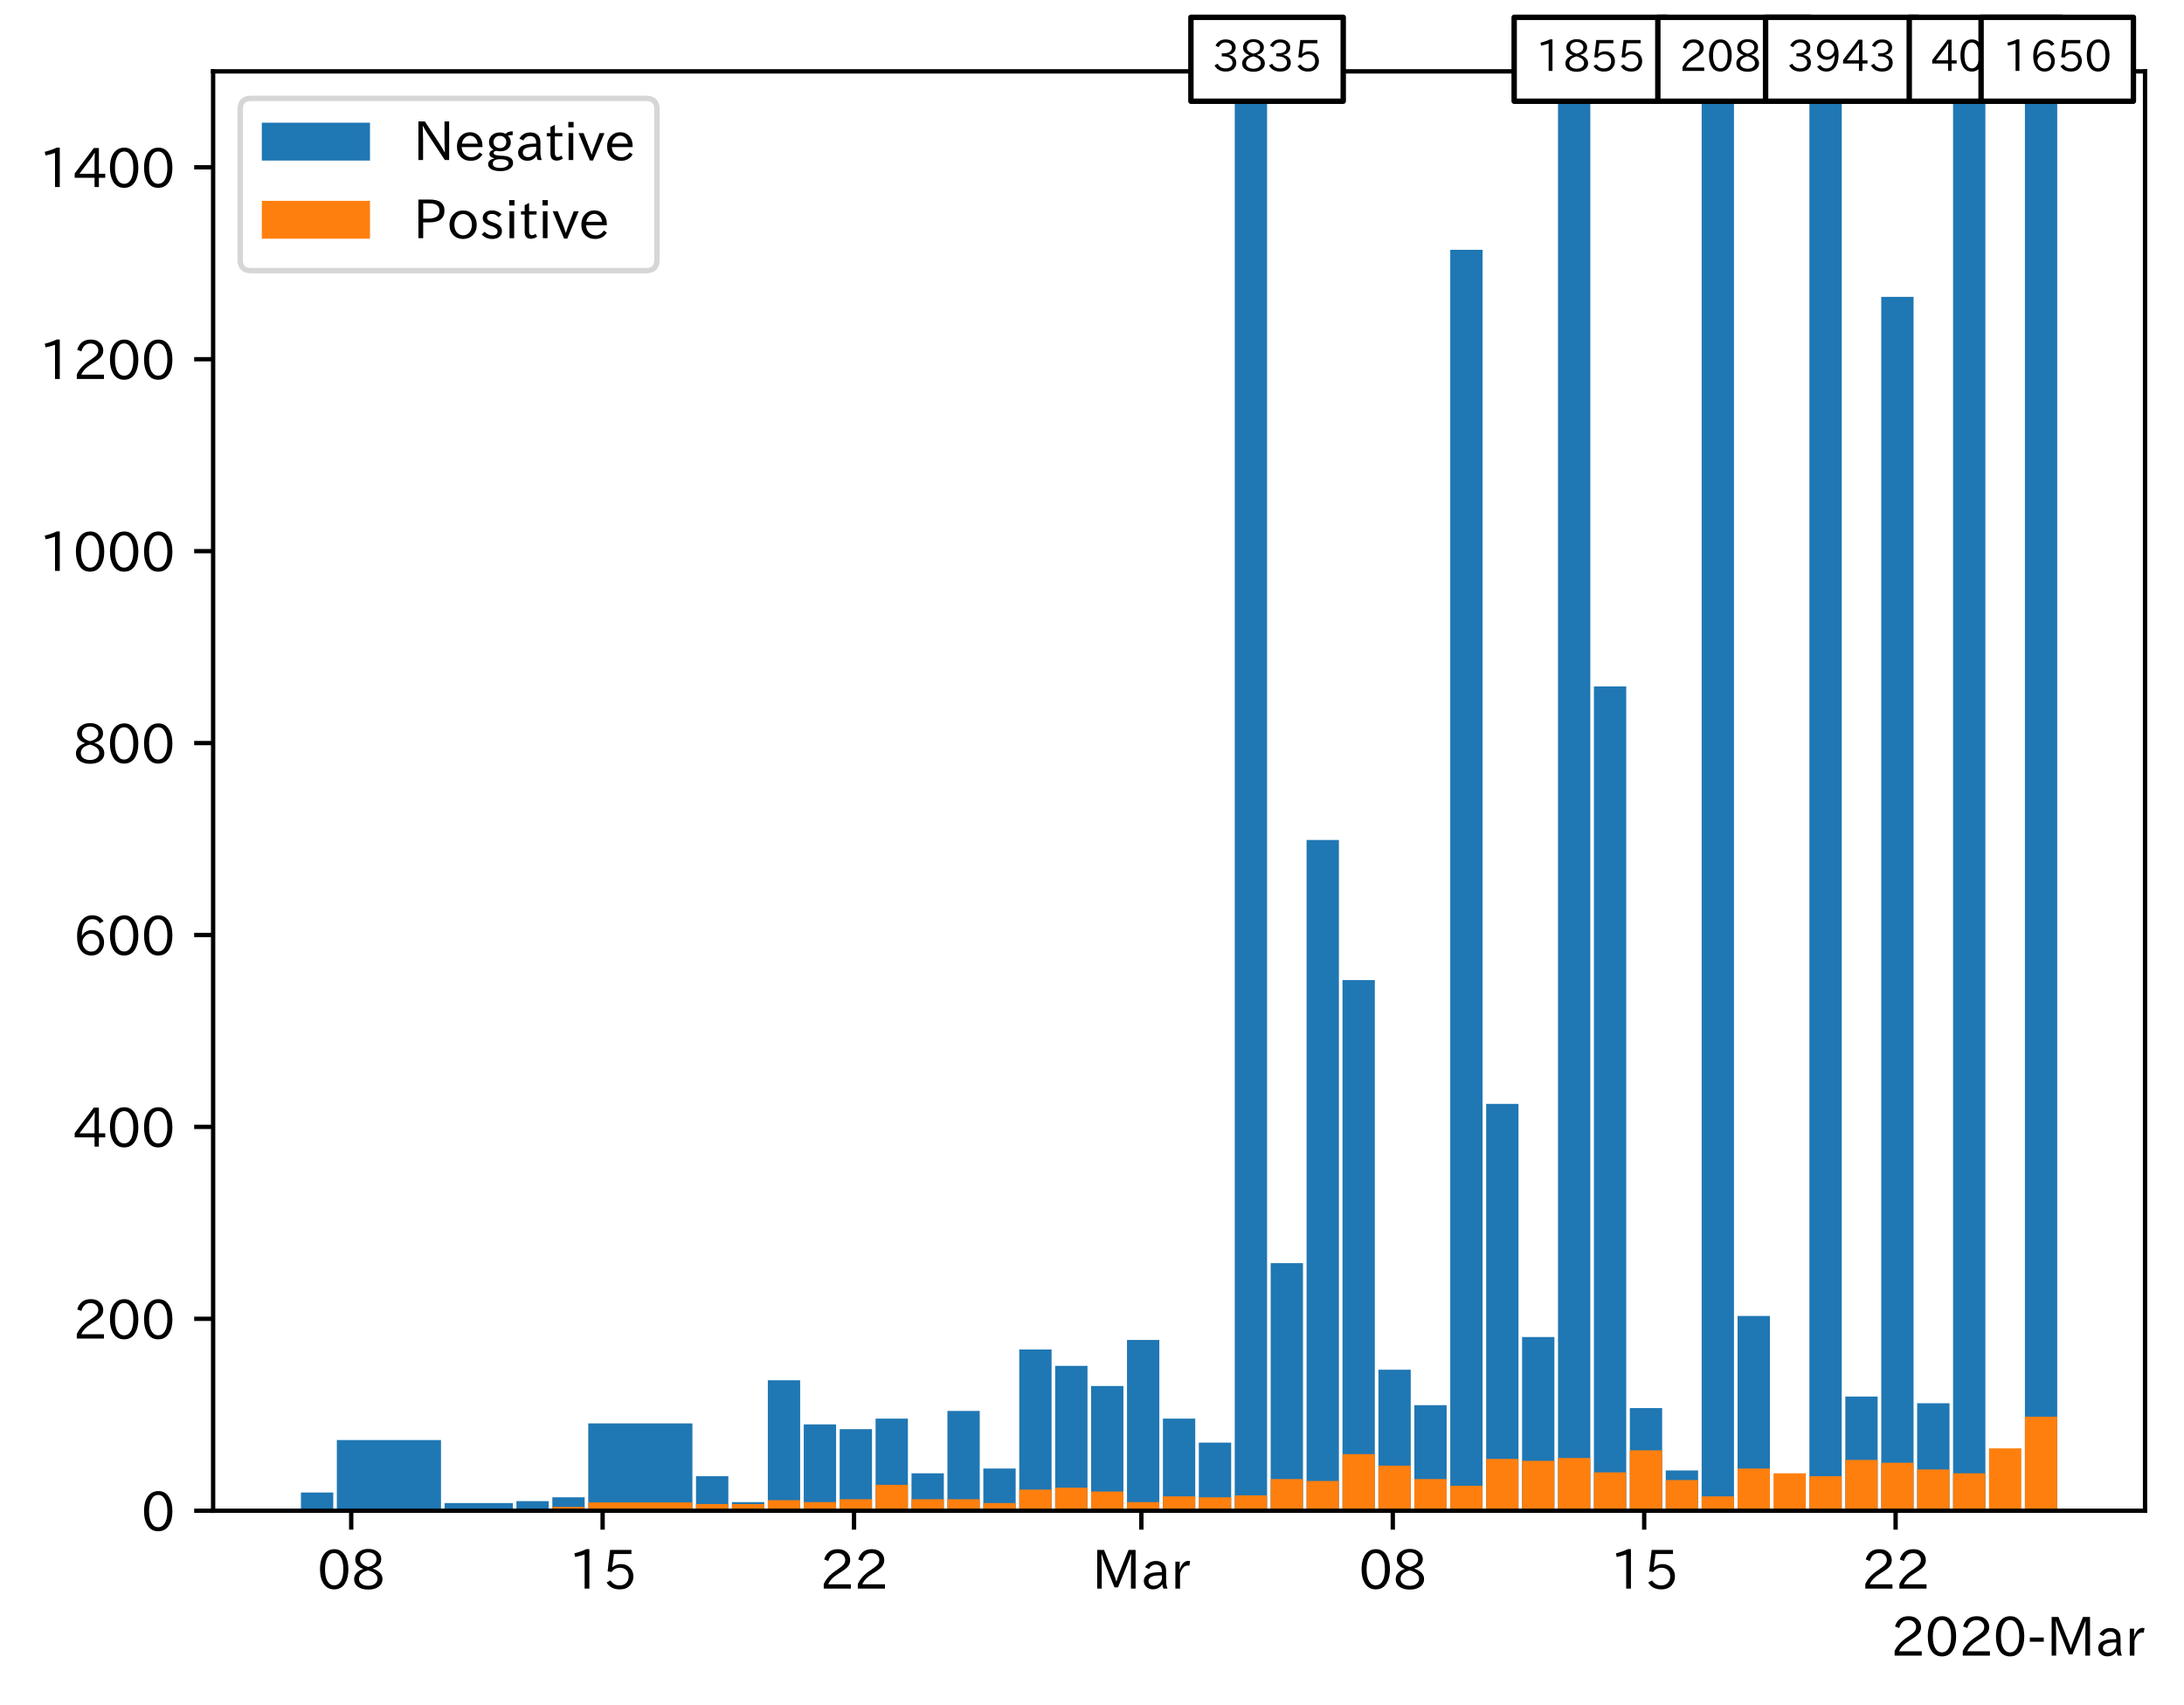 <?xml version="1.0" encoding="utf-8" standalone="no"?>
<!DOCTYPE svg PUBLIC "-//W3C//DTD SVG 1.1//EN"
  "http://www.w3.org/Graphics/SVG/1.1/DTD/svg11.dtd">
<!-- Created with matplotlib (https://matplotlib.org/) -->
<svg height="315.286pt" version="1.1" viewBox="0 0 403.714 315.286" width="403.714pt" xmlns="http://www.w3.org/2000/svg" xmlns:xlink="http://www.w3.org/1999/xlink">
 <defs>
  <style type="text/css">
*{stroke-linecap:butt;stroke-linejoin:round;}
  </style>
 </defs>
 <g id="figure_1">
  <g id="patch_1">
   <path d="M 0 315.286 
L 403.714 315.286 
L 403.714 0 
L 0 0 
z
" style="fill:#ffffff;"/>
  </g>
  <g id="axes_1">
   <g id="patch_2">
    <path d="M 39.394 279.305 
L 396.514 279.305 
L 396.514 13.193 
L 39.394 13.193 
z
" style="fill:#ffffff;"/>
   </g>
   <g id="patch_3">
    <path clip-path="url(#p90add17374)" d="z
" style="fill:#1f77b4;"/>
   </g>
   <g id="patch_4">
    <path clip-path="url(#p90add17374)" d="M 61.602 279.305 
L 55.626 279.305 
L 55.626 275.934 
L 61.602 275.934 
z
" style="fill:#1f77b4;"/>
   </g>
   <g id="patch_5">
    <path clip-path="url(#p90add17374)" d="M 81.519 279.305 
L 62.266 279.305 
L 62.266 266.235 
L 81.519 266.235 
z
" style="fill:#1f77b4;"/>
   </g>
   <g id="patch_6">
    <path clip-path="url(#p90add17374)" d="M 94.797 279.305 
L 82.183 279.305 
L 82.183 277.885 
L 94.797 277.885 
z
" style="fill:#1f77b4;"/>
   </g>
   <g id="patch_7">
    <path clip-path="url(#p90add17374)" d="M 101.437 279.305 
L 95.461 279.305 
L 95.461 277.53 
L 101.437 277.53 
z
" style="fill:#1f77b4;"/>
   </g>
   <g id="patch_8">
    <path clip-path="url(#p90add17374)" d="M 108.076 279.305 
L 102.101 279.305 
L 102.101 276.821 
L 108.076 276.821 
z
" style="fill:#1f77b4;"/>
   </g>
   <g id="patch_9">
    <path clip-path="url(#p90add17374)" d="M 127.993 279.305 
L 108.74 279.305 
L 108.74 263.16 
L 127.993 263.16 
z
" style="fill:#1f77b4;"/>
   </g>
   <g id="patch_10">
    <path clip-path="url(#p90add17374)" d="M 134.632 279.305 
L 128.657 279.305 
L 128.657 272.918 
L 134.632 272.918 
z
" style="fill:#1f77b4;"/>
   </g>
   <g id="patch_11">
    <path clip-path="url(#p90add17374)" d="M 141.272 279.305 
L 135.296 279.305 
L 135.296 277.708 
L 141.272 277.708 
z
" style="fill:#1f77b4;"/>
   </g>
   <g id="patch_12">
    <path clip-path="url(#p90add17374)" d="M 147.911 279.305 
L 141.935 279.305 
L 141.935 255.177 
L 147.911 255.177 
z
" style="fill:#1f77b4;"/>
   </g>
   <g id="patch_13">
    <path clip-path="url(#p90add17374)" d="M 154.55 279.305 
L 148.575 279.305 
L 148.575 263.338 
L 154.55 263.338 
z
" style="fill:#1f77b4;"/>
   </g>
   <g id="patch_14">
    <path clip-path="url(#p90add17374)" d="M 161.189 279.305 
L 155.214 279.305 
L 155.214 264.225 
L 161.189 264.225 
z
" style="fill:#1f77b4;"/>
   </g>
   <g id="patch_15">
    <path clip-path="url(#p90add17374)" d="M 167.828 279.305 
L 161.853 279.305 
L 161.853 262.273 
L 167.828 262.273 
z
" style="fill:#1f77b4;"/>
   </g>
   <g id="patch_16">
    <path clip-path="url(#p90add17374)" d="M 174.467 279.305 
L 168.492 279.305 
L 168.492 272.386 
L 174.467 272.386 
z
" style="fill:#1f77b4;"/>
   </g>
   <g id="patch_17">
    <path clip-path="url(#p90add17374)" d="M 181.106 279.305 
L 175.131 279.305 
L 175.131 260.854 
L 181.106 260.854 
z
" style="fill:#1f77b4;"/>
   </g>
   <g id="patch_18">
    <path clip-path="url(#p90add17374)" d="M 187.746 279.305 
L 181.77 279.305 
L 181.77 271.499 
L 187.746 271.499 
z
" style="fill:#1f77b4;"/>
   </g>
   <g id="patch_19">
    <path clip-path="url(#p90add17374)" d="M 194.385 279.305 
L 188.41 279.305 
L 188.41 249.5 
L 194.385 249.5 
z
" style="fill:#1f77b4;"/>
   </g>
   <g id="patch_20">
    <path clip-path="url(#p90add17374)" d="M 201.024 279.305 
L 195.049 279.305 
L 195.049 252.516 
L 201.024 252.516 
z
" style="fill:#1f77b4;"/>
   </g>
   <g id="patch_21">
    <path clip-path="url(#p90add17374)" d="M 207.663 279.305 
L 201.688 279.305 
L 201.688 256.241 
L 207.663 256.241 
z
" style="fill:#1f77b4;"/>
   </g>
   <g id="patch_22">
    <path clip-path="url(#p90add17374)" d="M 214.302 279.305 
L 208.327 279.305 
L 208.327 247.726 
L 214.302 247.726 
z
" style="fill:#1f77b4;"/>
   </g>
   <g id="patch_23">
    <path clip-path="url(#p90add17374)" d="M 220.941 279.305 
L 214.966 279.305 
L 214.966 262.273 
L 220.941 262.273 
z
" style="fill:#1f77b4;"/>
   </g>
   <g id="patch_24">
    <path clip-path="url(#p90add17374)" d="M 227.581 279.305 
L 221.605 279.305 
L 221.605 266.709 
L 227.581 266.709 
z
" style="fill:#1f77b4;"/>
   </g>
   <g id="patch_25">
    <path clip-path="url(#p90add17374)" d="M 234.22 279.305 
L 228.244 279.305 
L 228.244 -401.055 
L 234.22 -401.055 
z
" style="fill:#1f77b4;"/>
   </g>
   <g id="patch_26">
    <path clip-path="url(#p90add17374)" d="M 240.859 279.305 
L 234.884 279.305 
L 234.884 233.533 
L 240.859 233.533 
z
" style="fill:#1f77b4;"/>
   </g>
   <g id="patch_27">
    <path clip-path="url(#p90add17374)" d="M 247.498 279.305 
L 241.523 279.305 
L 241.523 155.296 
L 247.498 155.296 
z
" style="fill:#1f77b4;"/>
   </g>
   <g id="patch_28">
    <path clip-path="url(#p90add17374)" d="M 254.137 279.305 
L 248.162 279.305 
L 248.162 181.198 
L 254.137 181.198 
z
" style="fill:#1f77b4;"/>
   </g>
   <g id="patch_29">
    <path clip-path="url(#p90add17374)" d="M 260.776 279.305 
L 254.801 279.305 
L 254.801 253.226 
L 260.776 253.226 
z
" style="fill:#1f77b4;"/>
   </g>
   <g id="patch_30">
    <path clip-path="url(#p90add17374)" d="M 267.415 279.305 
L 261.44 279.305 
L 261.44 259.79 
L 267.415 259.79 
z
" style="fill:#1f77b4;"/>
   </g>
   <g id="patch_31">
    <path clip-path="url(#p90add17374)" d="M 274.055 279.305 
L 268.079 279.305 
L 268.079 46.19 
L 274.055 46.19 
z
" style="fill:#1f77b4;"/>
   </g>
   <g id="patch_32">
    <path clip-path="url(#p90add17374)" d="M 280.694 279.305 
L 274.719 279.305 
L 274.719 204.084 
L 280.694 204.084 
z
" style="fill:#1f77b4;"/>
   </g>
   <g id="patch_33">
    <path clip-path="url(#p90add17374)" d="M 287.333 279.305 
L 281.358 279.305 
L 281.358 247.194 
L 287.333 247.194 
z
" style="fill:#1f77b4;"/>
   </g>
   <g id="patch_34">
    <path clip-path="url(#p90add17374)" d="M 293.972 279.305 
L 287.997 279.305 
L 287.997 -49.787 
L 293.972 -49.787 
z
" style="fill:#1f77b4;"/>
   </g>
   <g id="patch_35">
    <path clip-path="url(#p90add17374)" d="M 300.611 279.305 
L 294.636 279.305 
L 294.636 126.911 
L 300.611 126.911 
z
" style="fill:#1f77b4;"/>
   </g>
   <g id="patch_36">
    <path clip-path="url(#p90add17374)" d="M 307.25 279.305 
L 301.275 279.305 
L 301.275 260.322 
L 307.25 260.322 
z
" style="fill:#1f77b4;"/>
   </g>
   <g id="patch_37">
    <path clip-path="url(#p90add17374)" d="M 313.889 279.305 
L 307.914 279.305 
L 307.914 271.853 
L 313.889 271.853 
z
" style="fill:#1f77b4;"/>
   </g>
   <g id="patch_38">
    <path clip-path="url(#p90add17374)" d="M 320.529 279.305 
L 314.553 279.305 
L 314.553 -90.236 
L 320.529 -90.236 
z
" style="fill:#1f77b4;"/>
   </g>
   <g id="patch_39">
    <path clip-path="url(#p90add17374)" d="M 327.168 279.305 
L 321.193 279.305 
L 321.193 243.291 
L 327.168 243.291 
z
" style="fill:#1f77b4;"/>
   </g>
   <g id="patch_40">
    <path clip-path="url(#p90add17374)" d="M 333.807 279.305 
L 327.832 279.305 
L 327.832 359.67 
L 333.807 359.67 
z
" style="fill:#1f77b4;"/>
   </g>
   <g id="patch_41">
    <path clip-path="url(#p90add17374)" d="M 340.446 279.305 
L 334.471 279.305 
L 334.471 -420.215 
L 340.446 -420.215 
z
" style="fill:#1f77b4;"/>
   </g>
   <g id="patch_42">
    <path clip-path="url(#p90add17374)" d="M 347.085 279.305 
L 341.11 279.305 
L 341.11 258.193 
L 347.085 258.193 
z
" style="fill:#1f77b4;"/>
   </g>
   <g id="patch_43">
    <path clip-path="url(#p90add17374)" d="M 353.724 279.305 
L 347.749 279.305 
L 347.749 54.883 
L 353.724 54.883 
z
" style="fill:#1f77b4;"/>
   </g>
   <g id="patch_44">
    <path clip-path="url(#p90add17374)" d="M 360.364 279.305 
L 354.388 279.305 
L 354.388 259.435 
L 360.364 259.435 
z
" style="fill:#1f77b4;"/>
   </g>
   <g id="patch_45">
    <path clip-path="url(#p90add17374)" d="M 367.003 279.305 
L 361.027 279.305 
L 361.027 -446.294 
L 367.003 -446.294 
z
" style="fill:#1f77b4;"/>
   </g>
   <g id="patch_46">
    <path clip-path="url(#p90add17374)" d="M 373.642 279.305 
L 367.667 279.305 
L 367.667 440.568 
L 373.642 440.568 
z
" style="fill:#1f77b4;"/>
   </g>
   <g id="patch_47">
    <path clip-path="url(#p90add17374)" d="M 380.281 279.305 
L 374.306 279.305 
L 374.306 -13.419 
L 380.281 -13.419 
z
" style="fill:#1f77b4;"/>
   </g>
   <g id="patch_48">
    <path clip-path="url(#p90add17374)" d="z
" style="fill:#ff7f0e;"/>
   </g>
   <g id="patch_49">
    <path clip-path="url(#p90add17374)" d="M 61.602 279.305 
L 55.626 279.305 
L 55.626 279.305 
L 61.602 279.305 
z
" style="fill:#ff7f0e;"/>
   </g>
   <g id="patch_50">
    <path clip-path="url(#p90add17374)" d="M 81.519 279.305 
L 62.266 279.305 
L 62.266 279.245 
L 81.519 279.245 
z
" style="fill:#ff7f0e;"/>
   </g>
   <g id="patch_51">
    <path clip-path="url(#p90add17374)" d="M 94.797 279.305 
L 82.183 279.305 
L 82.183 279.127 
L 94.797 279.127 
z
" style="fill:#ff7f0e;"/>
   </g>
   <g id="patch_52">
    <path clip-path="url(#p90add17374)" d="M 101.437 279.305 
L 95.461 279.305 
L 95.461 279.127 
L 101.437 279.127 
z
" style="fill:#ff7f0e;"/>
   </g>
   <g id="patch_53">
    <path clip-path="url(#p90add17374)" d="M 108.076 279.305 
L 102.101 279.305 
L 102.101 278.595 
L 108.076 278.595 
z
" style="fill:#ff7f0e;"/>
   </g>
   <g id="patch_54">
    <path clip-path="url(#p90add17374)" d="M 127.993 279.305 
L 108.74 279.305 
L 108.74 277.767 
L 127.993 277.767 
z
" style="fill:#ff7f0e;"/>
   </g>
   <g id="patch_55">
    <path clip-path="url(#p90add17374)" d="M 134.632 279.305 
L 128.657 279.305 
L 128.657 278.063 
L 134.632 278.063 
z
" style="fill:#ff7f0e;"/>
   </g>
   <g id="patch_56">
    <path clip-path="url(#p90add17374)" d="M 141.272 279.305 
L 135.296 279.305 
L 135.296 278.063 
L 141.272 278.063 
z
" style="fill:#ff7f0e;"/>
   </g>
   <g id="patch_57">
    <path clip-path="url(#p90add17374)" d="M 147.911 279.305 
L 141.935 279.305 
L 141.935 277.353 
L 147.911 277.353 
z
" style="fill:#ff7f0e;"/>
   </g>
   <g id="patch_58">
    <path clip-path="url(#p90add17374)" d="M 154.55 279.305 
L 148.575 279.305 
L 148.575 277.708 
L 154.55 277.708 
z
" style="fill:#ff7f0e;"/>
   </g>
   <g id="patch_59">
    <path clip-path="url(#p90add17374)" d="M 161.189 279.305 
L 155.214 279.305 
L 155.214 277.176 
L 161.189 277.176 
z
" style="fill:#ff7f0e;"/>
   </g>
   <g id="patch_60">
    <path clip-path="url(#p90add17374)" d="M 167.828 279.305 
L 161.853 279.305 
L 161.853 274.514 
L 167.828 274.514 
z
" style="fill:#ff7f0e;"/>
   </g>
   <g id="patch_61">
    <path clip-path="url(#p90add17374)" d="M 174.467 279.305 
L 168.492 279.305 
L 168.492 277.176 
L 174.467 277.176 
z
" style="fill:#ff7f0e;"/>
   </g>
   <g id="patch_62">
    <path clip-path="url(#p90add17374)" d="M 181.106 279.305 
L 175.131 279.305 
L 175.131 277.176 
L 181.106 277.176 
z
" style="fill:#ff7f0e;"/>
   </g>
   <g id="patch_63">
    <path clip-path="url(#p90add17374)" d="M 187.746 279.305 
L 181.77 279.305 
L 181.77 277.885 
L 187.746 277.885 
z
" style="fill:#ff7f0e;"/>
   </g>
   <g id="patch_64">
    <path clip-path="url(#p90add17374)" d="M 194.385 279.305 
L 188.41 279.305 
L 188.41 275.402 
L 194.385 275.402 
z
" style="fill:#ff7f0e;"/>
   </g>
   <g id="patch_65">
    <path clip-path="url(#p90add17374)" d="M 201.024 279.305 
L 195.049 279.305 
L 195.049 275.047 
L 201.024 275.047 
z
" style="fill:#ff7f0e;"/>
   </g>
   <g id="patch_66">
    <path clip-path="url(#p90add17374)" d="M 207.663 279.305 
L 201.688 279.305 
L 201.688 275.756 
L 207.663 275.756 
z
" style="fill:#ff7f0e;"/>
   </g>
   <g id="patch_67">
    <path clip-path="url(#p90add17374)" d="M 214.302 279.305 
L 208.327 279.305 
L 208.327 277.708 
L 214.302 277.708 
z
" style="fill:#ff7f0e;"/>
   </g>
   <g id="patch_68">
    <path clip-path="url(#p90add17374)" d="M 220.941 279.305 
L 214.966 279.305 
L 214.966 276.643 
L 220.941 276.643 
z
" style="fill:#ff7f0e;"/>
   </g>
   <g id="patch_69">
    <path clip-path="url(#p90add17374)" d="M 227.581 279.305 
L 221.605 279.305 
L 221.605 276.821 
L 227.581 276.821 
z
" style="fill:#ff7f0e;"/>
   </g>
   <g id="patch_70">
    <path clip-path="url(#p90add17374)" d="M 234.22 279.305 
L 228.244 279.305 
L 228.244 276.466 
L 234.22 276.466 
z
" style="fill:#ff7f0e;"/>
   </g>
   <g id="patch_71">
    <path clip-path="url(#p90add17374)" d="M 240.859 279.305 
L 234.884 279.305 
L 234.884 273.45 
L 240.859 273.45 
z
" style="fill:#ff7f0e;"/>
   </g>
   <g id="patch_72">
    <path clip-path="url(#p90add17374)" d="M 247.498 279.305 
L 241.523 279.305 
L 241.523 273.805 
L 247.498 273.805 
z
" style="fill:#ff7f0e;"/>
   </g>
   <g id="patch_73">
    <path clip-path="url(#p90add17374)" d="M 254.137 279.305 
L 248.162 279.305 
L 248.162 268.837 
L 254.137 268.837 
z
" style="fill:#ff7f0e;"/>
   </g>
   <g id="patch_74">
    <path clip-path="url(#p90add17374)" d="M 260.776 279.305 
L 254.801 279.305 
L 254.801 270.966 
L 260.776 270.966 
z
" style="fill:#ff7f0e;"/>
   </g>
   <g id="patch_75">
    <path clip-path="url(#p90add17374)" d="M 267.415 279.305 
L 261.44 279.305 
L 261.44 273.45 
L 267.415 273.45 
z
" style="fill:#ff7f0e;"/>
   </g>
   <g id="patch_76">
    <path clip-path="url(#p90add17374)" d="M 274.055 279.305 
L 268.079 279.305 
L 268.079 274.692 
L 274.055 274.692 
z
" style="fill:#ff7f0e;"/>
   </g>
   <g id="patch_77">
    <path clip-path="url(#p90add17374)" d="M 280.694 279.305 
L 274.719 279.305 
L 274.719 269.724 
L 280.694 269.724 
z
" style="fill:#ff7f0e;"/>
   </g>
   <g id="patch_78">
    <path clip-path="url(#p90add17374)" d="M 287.333 279.305 
L 281.358 279.305 
L 281.358 270.079 
L 287.333 270.079 
z
" style="fill:#ff7f0e;"/>
   </g>
   <g id="patch_79">
    <path clip-path="url(#p90add17374)" d="M 293.972 279.305 
L 287.997 279.305 
L 287.997 269.547 
L 293.972 269.547 
z
" style="fill:#ff7f0e;"/>
   </g>
   <g id="patch_80">
    <path clip-path="url(#p90add17374)" d="M 300.611 279.305 
L 294.636 279.305 
L 294.636 272.208 
L 300.611 272.208 
z
" style="fill:#ff7f0e;"/>
   </g>
   <g id="patch_81">
    <path clip-path="url(#p90add17374)" d="M 307.25 279.305 
L 301.275 279.305 
L 301.275 268.128 
L 307.25 268.128 
z
" style="fill:#ff7f0e;"/>
   </g>
   <g id="patch_82">
    <path clip-path="url(#p90add17374)" d="M 313.889 279.305 
L 307.914 279.305 
L 307.914 273.627 
L 313.889 273.627 
z
" style="fill:#ff7f0e;"/>
   </g>
   <g id="patch_83">
    <path clip-path="url(#p90add17374)" d="M 320.529 279.305 
L 314.553 279.305 
L 314.553 276.643 
L 320.529 276.643 
z
" style="fill:#ff7f0e;"/>
   </g>
   <g id="patch_84">
    <path clip-path="url(#p90add17374)" d="M 327.168 279.305 
L 321.193 279.305 
L 321.193 271.499 
L 327.168 271.499 
z
" style="fill:#ff7f0e;"/>
   </g>
   <g id="patch_85">
    <path clip-path="url(#p90add17374)" d="M 333.807 279.305 
L 327.832 279.305 
L 327.832 272.386 
L 333.807 272.386 
z
" style="fill:#ff7f0e;"/>
   </g>
   <g id="patch_86">
    <path clip-path="url(#p90add17374)" d="M 340.446 279.305 
L 334.471 279.305 
L 334.471 272.918 
L 340.446 272.918 
z
" style="fill:#ff7f0e;"/>
   </g>
   <g id="patch_87">
    <path clip-path="url(#p90add17374)" d="M 347.085 279.305 
L 341.11 279.305 
L 341.11 269.902 
L 347.085 269.902 
z
" style="fill:#ff7f0e;"/>
   </g>
   <g id="patch_88">
    <path clip-path="url(#p90add17374)" d="M 353.724 279.305 
L 347.749 279.305 
L 347.749 270.434 
L 353.724 270.434 
z
" style="fill:#ff7f0e;"/>
   </g>
   <g id="patch_89">
    <path clip-path="url(#p90add17374)" d="M 360.364 279.305 
L 354.388 279.305 
L 354.388 271.676 
L 360.364 271.676 
z
" style="fill:#ff7f0e;"/>
   </g>
   <g id="patch_90">
    <path clip-path="url(#p90add17374)" d="M 367.003 279.305 
L 361.027 279.305 
L 361.027 272.386 
L 367.003 272.386 
z
" style="fill:#ff7f0e;"/>
   </g>
   <g id="patch_91">
    <path clip-path="url(#p90add17374)" d="M 373.642 279.305 
L 367.667 279.305 
L 367.667 267.773 
L 373.642 267.773 
z
" style="fill:#ff7f0e;"/>
   </g>
   <g id="patch_92">
    <path clip-path="url(#p90add17374)" d="M 380.281 279.305 
L 374.306 279.305 
L 374.306 261.919 
L 380.281 261.919 
z
" style="fill:#ff7f0e;"/>
   </g>
   <g id="matplotlib.axis_1">
    <g id="xtick_1">
     <g id="line2d_1">
      <defs>
       <path d="M 0 0 
L 0 3.5 
" id="m55f2f72dae" style="stroke:#000000;stroke-width:0.8;"/>
      </defs>
      <g>
       <use style="stroke:#000000;stroke-width:0.8;" x="64.921" xlink:href="#m55f2f72dae" y="279.305"/>
      </g>
     </g>
     <g id="text_1">
      <!-- 08 -->
      <defs>
       <path d="M 31.844 73.828 
Q 45.016 73.828 52.094 61.625 
Q 57.719 51.953 57.719 36.625 
Q 57.719 21.438 52.094 11.578 
Q 45.125 -0.484 31.5 -0.484 
Q 17.922 -0.484 10.938 11.578 
Q 5.328 21.438 5.328 36.719 
Q 5.328 58.016 15.625 67.719 
Q 22.172 73.828 31.844 73.828 
z
M 31.5 66.656 
Q 23.688 66.656 19.188 58.734 
Q 14.594 50.734 14.594 36.625 
Q 14.594 22.75 19.094 14.797 
Q 23.641 6.984 31.5 6.984 
Q 40.922 6.984 45.453 18.016 
Q 48.438 25.344 48.438 37.109 
Q 48.438 50.875 43.844 58.734 
Q 39.203 66.656 31.5 66.656 
z
" id="IPAexGothic-48"/>
       <path d="M 39.703 37.891 
Q 57.812 31.734 57.812 18.703 
Q 57.812 8.453 48.438 3.078 
Q 41.609 -0.875 31.5 -0.875 
Q 21.344 -0.875 14.5 3.078 
Q 5.422 8.297 5.422 18.406 
Q 5.422 31.062 22.016 37.203 
L 22.016 37.5 
Q 7.516 42.719 7.516 54.828 
Q 7.516 64.062 15.328 69.625 
Q 21.969 74.312 31.547 74.312 
Q 42.234 74.312 48.922 68.797 
Q 55.516 63.578 55.516 55.719 
Q 55.516 42.281 39.703 38.188 
z
M 31.594 41.016 
Q 46.828 44.625 46.828 55.125 
Q 46.828 61.188 41.797 64.844 
Q 37.703 67.922 31.5 67.922 
Q 25.094 67.922 20.797 64.5 
Q 16.406 60.891 16.406 55.031 
Q 16.406 49.219 21.094 45.703 
Q 23.344 43.891 26.906 42.531 
Q 31 40.875 31.594 41.016 
z
M 30.906 34.516 
Q 14.406 30.172 14.406 19 
Q 14.406 12.109 20.516 8.688 
Q 25.094 6.109 31.391 6.109 
Q 40.234 6.109 45.016 10.891 
Q 48.531 14.406 48.531 19.531 
Q 48.531 24.906 43.656 28.906 
Q 40.766 31.156 36.719 32.812 
Q 31.984 34.719 30.906 34.516 
z
" id="IPAexGothic-56"/>
      </defs>
      <g transform="translate(58.623 293.795)scale(0.1 -0.1)">
       <use xlink:href="#IPAexGothic-48"/>
       <use x="62.988" xlink:href="#IPAexGothic-56"/>
      </g>
     </g>
    </g>
    <g id="xtick_2">
     <g id="line2d_2">
      <g>
       <use style="stroke:#000000;stroke-width:0.8;" x="111.395" xlink:href="#m55f2f72dae" y="279.305"/>
      </g>
     </g>
     <g id="text_2">
      <!-- 15 -->
      <defs>
       <path d="M 38.484 0.984 
L 29.688 0.984 
L 29.688 64.109 
Q 21.438 61.281 12.312 59.328 
L 10.688 66.109 
Q 23.734 69.391 32.906 73.922 
L 38.484 73.922 
z
" id="IPAexGothic-49"/>
       <path d="M 18.406 40.672 
Q 25.531 46.297 33.938 46.297 
Q 44 46.297 50.641 39.5 
Q 56.844 33.016 56.844 23.391 
Q 56.844 14.656 51.516 8.016 
Q 44.828 -0.484 31.734 -0.484 
Q 14.984 -0.484 7.328 12.25 
L 14.656 16.062 
Q 20.453 6.781 31.453 6.781 
Q 38.531 6.781 43.266 11.188 
Q 48.141 15.828 48.141 23.484 
Q 48.141 30.719 43.844 35.016 
Q 39.359 39.5 32.125 39.5 
Q 21.969 39.5 16.75 31.688 
L 9.234 32.672 
L 13.812 72.406 
L 53.219 72.406 
L 53.219 64.891 
L 20.953 64.891 
L 17.719 40.672 
z
" id="IPAexGothic-53"/>
      </defs>
      <g transform="translate(105.097 293.795)scale(0.1 -0.1)">
       <use xlink:href="#IPAexGothic-49"/>
       <use x="62.988" xlink:href="#IPAexGothic-53"/>
      </g>
     </g>
    </g>
    <g id="xtick_3">
     <g id="line2d_3">
      <g>
       <use style="stroke:#000000;stroke-width:0.8;" x="157.869" xlink:href="#m55f2f72dae" y="279.305"/>
      </g>
     </g>
     <g id="text_3">
      <!-- 22 -->
      <defs>
       <path d="M 57.172 0.984 
L 6.984 0.984 
L 6.984 9.281 
Q 12.891 23.047 29.594 34.422 
L 32.375 36.281 
Q 40.922 42.141 43.609 45.406 
Q 46.688 49.266 46.688 53.812 
Q 46.688 58.938 43.062 62.547 
Q 39.062 66.547 32.562 66.547 
Q 19.531 66.547 15.484 52 
L 7.766 54.781 
Q 13.328 73.828 33.062 73.828 
Q 43.844 73.828 50.25 67.438 
Q 55.859 61.672 55.859 53.516 
Q 55.859 47.469 52.25 42.531 
Q 48.922 37.75 36.969 30.281 
L 34.859 29 
Q 19.625 19.578 15.281 8.891 
L 57.172 8.891 
z
" id="IPAexGothic-50"/>
      </defs>
      <g transform="translate(151.571 293.795)scale(0.1 -0.1)">
       <use xlink:href="#IPAexGothic-50"/>
       <use x="62.988" xlink:href="#IPAexGothic-50"/>
      </g>
     </g>
    </g>
    <g id="xtick_4">
     <g id="line2d_4">
      <g>
       <use style="stroke:#000000;stroke-width:0.8;" x="210.983" xlink:href="#m55f2f72dae" y="279.305"/>
      </g>
     </g>
     <g id="text_4">
      <!-- Mar -->
      <defs>
       <path d="M 80.422 0.984 
L 71.828 0.984 
L 71.828 39.594 
Q 71.828 51.266 72.406 64.594 
L 72.016 64.594 
Q 68.062 53.266 63.531 41.797 
L 47.906 3.266 
L 41.406 3.266 
L 25.641 42.578 
Q 20.75 54.781 17.625 64.703 
L 17.234 64.703 
Q 17.828 48.922 17.828 39.891 
L 17.828 0.984 
L 9.516 0.984 
L 9.516 72.406 
L 22.125 72.406 
L 39.109 30.375 
Q 42.141 23 44.828 14.156 
L 45.125 14.156 
Q 47.312 22.125 50.531 30.172 
L 67.438 72.406 
L 80.422 72.406 
z
" id="IPAexGothic-77"/>
       <path d="M 49.312 0.984 
L 41.75 0.984 
Q 39.984 4.734 39.547 8.688 
L 39.203 8.688 
Q 33.547 -0.391 22.312 -0.391 
Q 14.594 -0.391 9.719 4.5 
Q 5.422 8.797 5.422 14.984 
Q 5.422 30.422 32.031 31.203 
L 38.719 31.391 
L 38.719 33.984 
Q 38.719 39.203 35.75 42.188 
Q 32.625 45.312 27.734 45.312 
Q 19.344 45.312 15.141 37.156 
L 7.719 40.578 
Q 14.656 52 27.938 52 
Q 37.109 52 42.047 46.875 
Q 46.625 42.281 46.625 33.891 
L 46.625 15.578 
Q 46.625 6.25 49.312 0.984 
z
M 38.922 25.391 
L 33.453 25.297 
Q 14.109 24.859 14.109 14.891 
Q 14.109 11.375 16.406 9.078 
Q 19.234 6.297 23.828 6.297 
Q 30.219 6.297 34.906 10.984 
Q 38.922 15.141 38.922 21 
z
" id="IPAexGothic-97"/>
       <path d="M 36.078 51.812 
L 34.578 43.266 
Q 32.906 43.609 31.594 43.609 
Q 25.828 43.609 22.078 38.188 
Q 17.391 31.344 17.391 26.172 
L 17.391 0.984 
L 8.797 0.984 
L 8.797 50.781 
L 16.891 50.781 
L 16.5 35.984 
L 16.703 35.984 
Q 22.219 52.203 32.766 52.203 
Q 34.469 52.203 36.078 51.812 
z
" id="IPAexGothic-114"/>
      </defs>
      <g transform="translate(201.873 293.795)scale(0.1 -0.1)">
       <use xlink:href="#IPAexGothic-77"/>
       <use x="90.186" xlink:href="#IPAexGothic-97"/>
       <use x="145.166" xlink:href="#IPAexGothic-114"/>
      </g>
     </g>
    </g>
    <g id="xtick_5">
     <g id="line2d_5">
      <g>
       <use style="stroke:#000000;stroke-width:0.8;" x="257.457" xlink:href="#m55f2f72dae" y="279.305"/>
      </g>
     </g>
     <g id="text_5">
      <!-- 08 -->
      <g transform="translate(251.158 293.795)scale(0.1 -0.1)">
       <use xlink:href="#IPAexGothic-48"/>
       <use x="62.988" xlink:href="#IPAexGothic-56"/>
      </g>
     </g>
    </g>
    <g id="xtick_6">
     <g id="line2d_6">
      <g>
       <use style="stroke:#000000;stroke-width:0.8;" x="303.931" xlink:href="#m55f2f72dae" y="279.305"/>
      </g>
     </g>
     <g id="text_6">
      <!-- 15 -->
      <g transform="translate(297.632 293.795)scale(0.1 -0.1)">
       <use xlink:href="#IPAexGothic-49"/>
       <use x="62.988" xlink:href="#IPAexGothic-53"/>
      </g>
     </g>
    </g>
    <g id="xtick_7">
     <g id="line2d_7">
      <g>
       <use style="stroke:#000000;stroke-width:0.8;" x="350.405" xlink:href="#m55f2f72dae" y="279.305"/>
      </g>
     </g>
     <g id="text_7">
      <!-- 22 -->
      <g transform="translate(344.106 293.795)scale(0.1 -0.1)">
       <use xlink:href="#IPAexGothic-50"/>
       <use x="62.988" xlink:href="#IPAexGothic-50"/>
      </g>
     </g>
    </g>
    <g id="text_8">
     <!-- 2020-Mar -->
     <defs>
      <path d="M 30.766 26.609 
L 4.984 26.609 
L 4.984 34.422 
L 30.766 34.422 
z
" id="IPAexGothic-45"/>
     </defs>
     <g transform="translate(349.522 306.186)scale(0.1 -0.1)">
      <use xlink:href="#IPAexGothic-50"/>
      <use x="62.988" xlink:href="#IPAexGothic-48"/>
      <use x="125.977" xlink:href="#IPAexGothic-50"/>
      <use x="188.965" xlink:href="#IPAexGothic-48"/>
      <use x="251.953" xlink:href="#IPAexGothic-45"/>
      <use x="287.744" xlink:href="#IPAexGothic-77"/>
      <use x="377.93" xlink:href="#IPAexGothic-97"/>
      <use x="432.91" xlink:href="#IPAexGothic-114"/>
     </g>
    </g>
   </g>
   <g id="matplotlib.axis_2">
    <g id="ytick_1">
     <g id="line2d_8">
      <defs>
       <path d="M 0 0 
L -3.5 0 
" id="m795c241446" style="stroke:#000000;stroke-width:0.8;"/>
      </defs>
      <g>
       <use style="stroke:#000000;stroke-width:0.8;" x="39.394" xlink:href="#m795c241446" y="279.305"/>
      </g>
     </g>
     <g id="text_9">
      <!-- 0 -->
      <g transform="translate(26.095 283.05)scale(0.1 -0.1)">
       <use xlink:href="#IPAexGothic-48"/>
      </g>
     </g>
    </g>
    <g id="ytick_2">
     <g id="line2d_9">
      <g>
       <use style="stroke:#000000;stroke-width:0.8;" x="39.394" xlink:href="#m795c241446" y="243.823"/>
      </g>
     </g>
     <g id="text_10">
      <!-- 200 -->
      <g transform="translate(13.498 247.568)scale(0.1 -0.1)">
       <use xlink:href="#IPAexGothic-50"/>
       <use x="62.988" xlink:href="#IPAexGothic-48"/>
       <use x="125.977" xlink:href="#IPAexGothic-48"/>
      </g>
     </g>
    </g>
    <g id="ytick_3">
     <g id="line2d_10">
      <g>
       <use style="stroke:#000000;stroke-width:0.8;" x="39.394" xlink:href="#m795c241446" y="208.341"/>
      </g>
     </g>
     <g id="text_11">
      <!-- 400 -->
      <defs>
       <path d="M 59.578 18.109 
L 47.797 18.109 
L 47.797 0.984 
L 39.797 0.984 
L 39.797 18.109 
L 3.078 18.109 
L 3.078 26.125 
L 38.375 73.094 
L 47.797 73.094 
L 47.797 25.531 
L 59.578 25.531 
z
M 40.281 64.203 
L 39.984 64.203 
Q 35.594 57.125 31.297 51.312 
L 11.859 25.531 
L 39.797 25.531 
L 39.797 49.125 
Q 39.797 54.391 40.281 64.203 
z
" id="IPAexGothic-52"/>
      </defs>
      <g transform="translate(13.498 212.087)scale(0.1 -0.1)">
       <use xlink:href="#IPAexGothic-52"/>
       <use x="62.988" xlink:href="#IPAexGothic-48"/>
       <use x="125.977" xlink:href="#IPAexGothic-48"/>
      </g>
     </g>
    </g>
    <g id="ytick_4">
     <g id="line2d_11">
      <g>
       <use style="stroke:#000000;stroke-width:0.8;" x="39.394" xlink:href="#m795c241446" y="172.86"/>
      </g>
     </g>
     <g id="text_12">
      <!-- 600 -->
      <defs>
       <path d="M 16.5 36.375 
Q 23.578 46.578 34.906 46.578 
Q 45.406 46.578 51.812 39.266 
Q 57.422 32.906 57.422 23.781 
Q 57.422 13.812 51.125 6.781 
Q 44.578 -0.484 34.031 -0.484 
Q 21.484 -0.484 14.406 9.078 
Q 7.516 18.406 7.516 34.812 
Q 7.516 53.516 15.828 64.203 
Q 23.344 73.828 35.5 73.828 
Q 49.859 73.828 56.391 62.891 
L 49.219 58.984 
Q 45.219 66.656 35.938 66.656 
Q 17.484 66.656 16.109 36.375 
z
M 33.453 39.797 
Q 26.312 39.797 21.625 34.469 
Q 17.438 29.688 17.438 24.078 
Q 17.438 18.062 21.141 13.188 
Q 26.125 6.688 33.734 6.688 
Q 41.703 6.688 45.953 13.188 
Q 48.828 17.625 48.828 23.484 
Q 48.828 30.375 45.016 34.812 
Q 40.625 39.797 33.453 39.797 
z
" id="IPAexGothic-54"/>
      </defs>
      <g transform="translate(13.498 176.605)scale(0.1 -0.1)">
       <use xlink:href="#IPAexGothic-54"/>
       <use x="62.988" xlink:href="#IPAexGothic-48"/>
       <use x="125.977" xlink:href="#IPAexGothic-48"/>
      </g>
     </g>
    </g>
    <g id="ytick_5">
     <g id="line2d_12">
      <g>
       <use style="stroke:#000000;stroke-width:0.8;" x="39.394" xlink:href="#m795c241446" y="137.378"/>
      </g>
     </g>
     <g id="text_13">
      <!-- 800 -->
      <g transform="translate(13.498 141.123)scale(0.1 -0.1)">
       <use xlink:href="#IPAexGothic-56"/>
       <use x="62.988" xlink:href="#IPAexGothic-48"/>
       <use x="125.977" xlink:href="#IPAexGothic-48"/>
      </g>
     </g>
    </g>
    <g id="ytick_6">
     <g id="line2d_13">
      <g>
       <use style="stroke:#000000;stroke-width:0.8;" x="39.394" xlink:href="#m795c241446" y="101.897"/>
      </g>
     </g>
     <g id="text_14">
      <!-- 1000 -->
      <g transform="translate(7.2 105.642)scale(0.1 -0.1)">
       <use xlink:href="#IPAexGothic-49"/>
       <use x="62.988" xlink:href="#IPAexGothic-48"/>
       <use x="125.977" xlink:href="#IPAexGothic-48"/>
       <use x="188.965" xlink:href="#IPAexGothic-48"/>
      </g>
     </g>
    </g>
    <g id="ytick_7">
     <g id="line2d_14">
      <g>
       <use style="stroke:#000000;stroke-width:0.8;" x="39.394" xlink:href="#m795c241446" y="66.415"/>
      </g>
     </g>
     <g id="text_15">
      <!-- 1200 -->
      <g transform="translate(7.2 70.16)scale(0.1 -0.1)">
       <use xlink:href="#IPAexGothic-49"/>
       <use x="62.988" xlink:href="#IPAexGothic-50"/>
       <use x="125.977" xlink:href="#IPAexGothic-48"/>
       <use x="188.965" xlink:href="#IPAexGothic-48"/>
      </g>
     </g>
    </g>
    <g id="ytick_8">
     <g id="line2d_15">
      <g>
       <use style="stroke:#000000;stroke-width:0.8;" x="39.394" xlink:href="#m795c241446" y="30.933"/>
      </g>
     </g>
     <g id="text_16">
      <!-- 1400 -->
      <g transform="translate(7.2 34.679)scale(0.1 -0.1)">
       <use xlink:href="#IPAexGothic-49"/>
       <use x="62.988" xlink:href="#IPAexGothic-52"/>
       <use x="125.977" xlink:href="#IPAexGothic-48"/>
       <use x="188.965" xlink:href="#IPAexGothic-48"/>
      </g>
     </g>
    </g>
   </g>
   <g id="patch_93">
    <path d="M 39.394 279.305 
L 39.394 13.193 
" style="fill:none;stroke:#000000;stroke-linecap:square;stroke-linejoin:miter;stroke-width:0.8;"/>
   </g>
   <g id="patch_94">
    <path d="M 396.514 279.305 
L 396.514 13.193 
" style="fill:none;stroke:#000000;stroke-linecap:square;stroke-linejoin:miter;stroke-width:0.8;"/>
   </g>
   <g id="patch_95">
    <path d="M 39.394 279.305 
L 396.514 279.305 
" style="fill:none;stroke:#000000;stroke-linecap:square;stroke-linejoin:miter;stroke-width:0.8;"/>
   </g>
   <g id="patch_96">
    <path d="M 39.394 13.193 
L 396.514 13.193 
" style="fill:none;stroke:#000000;stroke-linecap:square;stroke-linejoin:miter;stroke-width:0.8;"/>
   </g>
   <g id="text_17">
    <g id="patch_97">
     <path d="M 220.142 18.712 
L 248.297 18.712 
L 248.297 3.2 
L 220.142 3.2 
z
" style="fill:#ffffff;stroke:#000000;stroke-linejoin:miter;"/>
    </g>
    <!-- 3835 -->
    <defs>
     <path d="M 37.203 37.797 
Q 54.781 34.625 54.781 19.969 
Q 54.781 11.188 48.875 5.562 
Q 42.328 -0.484 30.375 -0.484 
Q 12.453 -0.484 4.5 13.766 
L 11.812 17.672 
Q 17.328 6.891 30.281 6.891 
Q 37.891 6.891 42.094 10.797 
Q 46.094 14.5 46.094 20.172 
Q 46.094 26.859 40.094 30.906 
Q 34.625 34.578 25.688 34.578 
L 21.297 34.578 
L 21.297 41.703 
L 25.875 41.703 
Q 34.859 41.703 39.594 45.125 
Q 44.672 48.734 44.672 54.828 
Q 44.672 61.469 38.969 64.656 
Q 35.297 66.844 30.172 66.844 
Q 19.344 66.844 14.109 55.906 
L 6.781 59.422 
Q 14.016 73.828 30.281 73.828 
Q 40.578 73.828 46.969 68.656 
Q 53.375 63.578 53.375 55.219 
Q 53.375 47.312 47.172 42.281 
Q 43.172 39.062 37.203 38.188 
z
" id="IPAexGothic-51"/>
    </defs>
    <g transform="translate(224.142 13.193)scale(0.08 -0.08)">
     <use xlink:href="#IPAexGothic-51"/>
     <use x="62.988" xlink:href="#IPAexGothic-56"/>
     <use x="125.977" xlink:href="#IPAexGothic-51"/>
     <use x="188.965" xlink:href="#IPAexGothic-53"/>
    </g>
   </g>
   <g id="text_18">
    <g id="patch_98">
     <path d="M 279.895 18.712 
L 308.05 18.712 
L 308.05 3.2 
L 279.895 3.2 
z
" style="fill:#ffffff;stroke:#000000;stroke-linejoin:miter;"/>
    </g>
    <!-- 1855 -->
    <g transform="translate(283.895 13.193)scale(0.08 -0.08)">
     <use xlink:href="#IPAexGothic-49"/>
     <use x="62.988" xlink:href="#IPAexGothic-56"/>
     <use x="125.977" xlink:href="#IPAexGothic-53"/>
     <use x="188.965" xlink:href="#IPAexGothic-53"/>
    </g>
   </g>
   <g id="text_19">
    <g id="patch_99">
     <path d="M 306.451 18.712 
L 334.606 18.712 
L 334.606 3.2 
L 306.451 3.2 
z
" style="fill:#ffffff;stroke:#000000;stroke-linejoin:miter;"/>
    </g>
    <!-- 2083 -->
    <g transform="translate(310.451 13.193)scale(0.08 -0.08)">
     <use xlink:href="#IPAexGothic-50"/>
     <use x="62.988" xlink:href="#IPAexGothic-48"/>
     <use x="125.977" xlink:href="#IPAexGothic-56"/>
     <use x="188.965" xlink:href="#IPAexGothic-51"/>
    </g>
   </g>
   <g id="text_20">
    <g id="patch_100">
     <path d="M 326.369 18.712 
L 354.524 18.712 
L 354.524 3.2 
L 326.369 3.2 
z
" style="fill:#ffffff;stroke:#000000;stroke-linejoin:miter;"/>
    </g>
    <!-- 3943 -->
    <defs>
     <path d="M 46.625 36.812 
Q 39.75 26.812 28.328 26.812 
Q 19.578 26.812 13.234 32.125 
Q 5.719 38.422 5.719 49.422 
Q 5.719 59.578 12.016 66.656 
Q 18.453 73.828 29.203 73.828 
Q 43.75 73.828 50.641 61.719 
Q 55.609 52.781 55.609 38.625 
Q 55.609 19.531 47.516 9.188 
Q 39.891 -0.484 27.641 -0.484 
Q 13.422 -0.484 6.109 10.984 
L 13.328 14.891 
Q 18.062 6.688 27.391 6.688 
Q 45.656 6.688 47.016 36.812 
z
M 29.5 66.844 
Q 22.656 66.844 18.312 61.719 
Q 14.406 57.078 14.406 50 
Q 14.406 42.828 18.109 38.719 
Q 22.406 33.797 29.781 33.797 
Q 37.984 33.797 42.625 40.188 
Q 45.703 44.484 45.703 49.516 
Q 45.703 55.516 42.094 60.359 
Q 37.109 66.844 29.5 66.844 
z
" id="IPAexGothic-57"/>
    </defs>
    <g transform="translate(330.369 13.193)scale(0.08 -0.08)">
     <use xlink:href="#IPAexGothic-51"/>
     <use x="62.988" xlink:href="#IPAexGothic-57"/>
     <use x="125.977" xlink:href="#IPAexGothic-52"/>
     <use x="188.965" xlink:href="#IPAexGothic-51"/>
    </g>
   </g>
   <g id="text_21">
    <g id="patch_101">
     <path d="M 352.925 18.712 
L 381.08 18.712 
L 381.08 3.2 
L 352.925 3.2 
z
" style="fill:#ffffff;stroke:#000000;stroke-linejoin:miter;"/>
    </g>
    <!-- 4090 -->
    <g transform="translate(356.925 13.193)scale(0.08 -0.08)">
     <use xlink:href="#IPAexGothic-52"/>
     <use x="62.988" xlink:href="#IPAexGothic-48"/>
     <use x="125.977" xlink:href="#IPAexGothic-57"/>
     <use x="188.965" xlink:href="#IPAexGothic-48"/>
    </g>
   </g>
   <g id="text_22">
    <g id="patch_102">
     <path d="M 366.204 18.712 
L 394.359 18.712 
L 394.359 3.2 
L 366.204 3.2 
z
" style="fill:#ffffff;stroke:#000000;stroke-linejoin:miter;"/>
    </g>
    <!-- 1650 -->
    <g transform="translate(370.204 13.193)scale(0.08 -0.08)">
     <use xlink:href="#IPAexGothic-49"/>
     <use x="62.988" xlink:href="#IPAexGothic-54"/>
     <use x="125.977" xlink:href="#IPAexGothic-53"/>
     <use x="188.965" xlink:href="#IPAexGothic-48"/>
    </g>
   </g>
   <g id="legend_1">
    <g id="patch_103">
     <path d="M 46.394 50.032 
L 119.441 50.032 
Q 121.441 50.032 121.441 48.032 
L 121.441 20.192 
Q 121.441 18.192 119.441 18.192 
L 46.394 18.192 
Q 44.394 18.192 44.394 20.192 
L 44.394 48.032 
Q 44.394 50.032 46.394 50.032 
z
" style="fill:#ffffff;opacity:0.8;stroke:#cccccc;stroke-linejoin:miter;"/>
    </g>
    <g id="patch_104">
     <path d="M 48.394 29.683 
L 68.394 29.683 
L 68.394 22.683 
L 48.394 22.683 
z
" style="fill:#1f77b4;"/>
    </g>
    <g id="text_23">
     <!-- Negative -->
     <defs>
      <path d="M 66.312 0.984 
L 58.297 0.984 
L 26.516 49.219 
Q 22.906 54.688 17.828 64.016 
L 17.438 64.016 
L 17.625 59.328 
Q 18.109 43.797 18.109 38.578 
L 18.109 0.984 
L 9.516 0.984 
L 9.516 72.406 
L 21.344 72.406 
L 48.641 30.906 
Q 53.953 22.609 58.016 15.094 
L 58.406 15.094 
Q 57.719 29.641 57.719 38.578 
L 57.719 72.406 
L 66.312 72.406 
z
" id="IPAexGothic-78"/>
      <path d="M 13.484 24.906 
Q 13.922 16.266 18.891 11.281 
Q 23.969 6.203 31.203 6.203 
Q 40.719 6.203 46.297 15.094 
L 51.906 11.375 
Q 44.828 -0.484 30.172 -0.484 
Q 19.094 -0.484 11.969 6.594 
Q 4.781 13.812 4.781 25.641 
Q 4.781 38.188 12.312 45.703 
Q 19 52.391 29 52.391 
Q 38.422 52.391 44.781 46.188 
Q 51.906 38.969 51.906 26.906 
L 51.906 24.906 
z
M 43.062 31.203 
Q 42.328 37.984 38.281 41.891 
Q 34.281 45.906 28.812 45.906 
Q 22.469 45.906 17.969 40.484 
Q 14.891 36.812 13.969 31.203 
z
" id="IPAexGothic-101"/>
      <path d="M 20.797 17.969 
Q 15.719 17.531 15.719 14.062 
Q 15.719 9.578 27.547 8.984 
L 33.297 8.688 
Q 51.609 7.766 51.609 -4.594 
Q 51.609 -10.938 45.703 -14.984 
Q 39.359 -19.578 28.031 -19.578 
Q 17.781 -19.578 11.531 -16.062 
Q 5.516 -12.641 5.516 -6.688 
Q 5.516 1.312 16.797 3.859 
L 16.797 4.203 
Q 7.906 6.453 7.906 12.156 
Q 7.906 17.438 15.531 20.266 
Q 7.125 24.609 7.125 34.078 
Q 7.125 41.406 12.016 46.297 
Q 17.625 51.906 27.156 51.906 
Q 33.203 51.906 37.844 49.266 
Q 41.406 53.953 50.922 54.109 
L 50.922 47.078 
Q 44.344 46.922 42.234 45.906 
Q 47.406 40.828 47.406 33.891 
Q 47.406 27 42.719 22.266 
Q 37.5 17.094 28.328 17.094 
Q 24.422 17.094 20.797 17.969 
z
M 27.094 45.609 
Q 22.016 45.609 18.703 42.281 
Q 15.438 39.016 15.438 34.078 
Q 15.438 29.25 18.5 26.312 
Q 21.828 23 27.438 23 
Q 32.719 23 35.891 26.219 
Q 39.109 29.391 39.109 34.422 
Q 39.109 39.016 35.891 42.188 
Q 32.516 45.609 27.094 45.609 
z
M 27.391 2.484 
Q 14.109 2.484 14.109 -5.719 
Q 14.109 -13.672 28.125 -13.672 
Q 37.156 -13.672 41.219 -9.469 
Q 43.312 -7.516 43.312 -4.891 
Q 43.312 2.484 27.391 2.484 
z
" id="IPAexGothic-103"/>
      <path d="M 33.203 3.766 
Q 27.641 -0.094 21.828 -0.094 
Q 10.203 -0.094 10.203 12.984 
L 10.203 44.672 
L 3.422 44.672 
L 3.422 50.781 
L 10.203 50.781 
L 10.203 61.969 
L 18.406 66.062 
L 18.406 50.781 
L 32.234 50.781 
L 32.234 44.672 
L 18.406 44.672 
L 18.406 14.156 
Q 18.406 6.5 23.641 6.5 
Q 27.156 6.5 30.328 9.188 
z
" id="IPAexGothic-116"/>
      <path d="M 18.406 61.375 
L 8.594 61.375 
L 8.594 71.391 
L 18.406 71.391 
z
M 17.781 0.984 
L 9.188 0.984 
L 9.188 50.781 
L 17.781 50.781 
z
" id="IPAexGothic-105"/>
      <path d="M 48.484 50.781 
L 27.297 0.094 
L 21.484 0.094 
L 0.391 50.781 
L 9.812 50.781 
L 20.906 21.688 
L 23.781 13.188 
L 24.516 10.984 
L 24.812 10.984 
Q 25.641 13.812 28.469 21.688 
L 39.312 50.781 
z
" id="IPAexGothic-118"/>
     </defs>
     <g transform="translate(76.394 29.683)scale(0.1 -0.1)">
      <use xlink:href="#IPAexGothic-78"/>
      <use x="75.977" xlink:href="#IPAexGothic-101"/>
      <use x="132.861" xlink:href="#IPAexGothic-103"/>
      <use x="188.379" xlink:href="#IPAexGothic-97"/>
      <use x="243.359" xlink:href="#IPAexGothic-116"/>
      <use x="277.979" xlink:href="#IPAexGothic-105"/>
      <use x="304.98" xlink:href="#IPAexGothic-118"/>
      <use x="353.564" xlink:href="#IPAexGothic-101"/>
     </g>
    </g>
    <g id="patch_105">
     <path d="M 48.394 44.132 
L 68.394 44.132 
L 68.394 37.132 
L 48.394 37.132 
z
" style="fill:#ff7f0e;"/>
    </g>
    <g id="text_24">
     <!-- Positive -->
     <defs>
      <path d="M 9.516 72.406 
L 30.328 72.406 
Q 57.625 72.406 57.625 51.906 
Q 57.625 30.219 29.781 30.219 
L 18.312 30.219 
L 18.312 0.984 
L 9.516 0.984 
z
M 18.312 37.203 
L 28.125 37.203 
Q 48.438 37.203 48.438 51.812 
Q 48.438 65.328 29.594 65.328 
L 18.312 65.328 
z
" id="IPAexGothic-80"/>
      <path d="M 29.984 52.203 
Q 40.531 52.203 47.75 45.125 
Q 55.172 37.703 55.172 25.594 
Q 55.172 13.875 47.906 6.594 
Q 40.766 -0.484 29.984 -0.484 
Q 19.188 -0.484 12.203 6.5 
Q 4.891 13.766 4.891 25.875 
Q 4.891 37.703 12.312 45.125 
Q 19.391 52.203 29.984 52.203 
z
M 29.984 45.609 
Q 23.734 45.609 19.391 41.109 
Q 13.875 35.594 13.875 25.781 
Q 13.875 16.109 19.281 10.688 
Q 23.688 6.297 29.984 6.297 
Q 36.422 6.297 40.766 10.797 
Q 46.188 16.219 46.188 26.125 
Q 46.188 35.453 40.672 41.109 
Q 36.188 45.609 29.984 45.609 
z
" id="IPAexGothic-111"/>
      <path d="M 34.906 39.797 
Q 30.281 45.797 23.188 45.797 
Q 13.922 45.797 13.922 38.672 
Q 13.922 33.641 23.922 30.375 
L 27.203 29.297 
Q 41.406 24.656 41.406 13.969 
Q 41.406 6.781 35.5 2.688 
Q 30.812 -0.484 23.391 -0.484 
Q 11.969 -0.484 4 7.859 
L 9.422 12.797 
Q 15.578 6.203 23.688 6.203 
Q 33.297 6.203 33.297 13.672 
Q 33.297 19.344 22.703 23.094 
L 19.281 24.266 
Q 5.906 28.953 5.906 37.984 
Q 5.906 43.703 9.812 47.609 
Q 14.5 52.297 22.703 52.297 
Q 33.688 52.297 40.719 44.672 
z
" id="IPAexGothic-115"/>
     </defs>
     <g transform="translate(76.394 44.132)scale(0.1 -0.1)">
      <use xlink:href="#IPAexGothic-80"/>
      <use x="62.109" xlink:href="#IPAexGothic-111"/>
      <use x="122.51" xlink:href="#IPAexGothic-115"/>
      <use x="168.701" xlink:href="#IPAexGothic-105"/>
      <use x="195.703" xlink:href="#IPAexGothic-116"/>
      <use x="230.322" xlink:href="#IPAexGothic-105"/>
      <use x="257.324" xlink:href="#IPAexGothic-118"/>
      <use x="305.908" xlink:href="#IPAexGothic-101"/>
     </g>
    </g>
   </g>
  </g>
 </g>
 <defs>
  <clipPath id="p90add17374">
   <rect height="266.112" width="357.12" x="39.394" y="13.193"/>
  </clipPath>
 </defs>
</svg>
